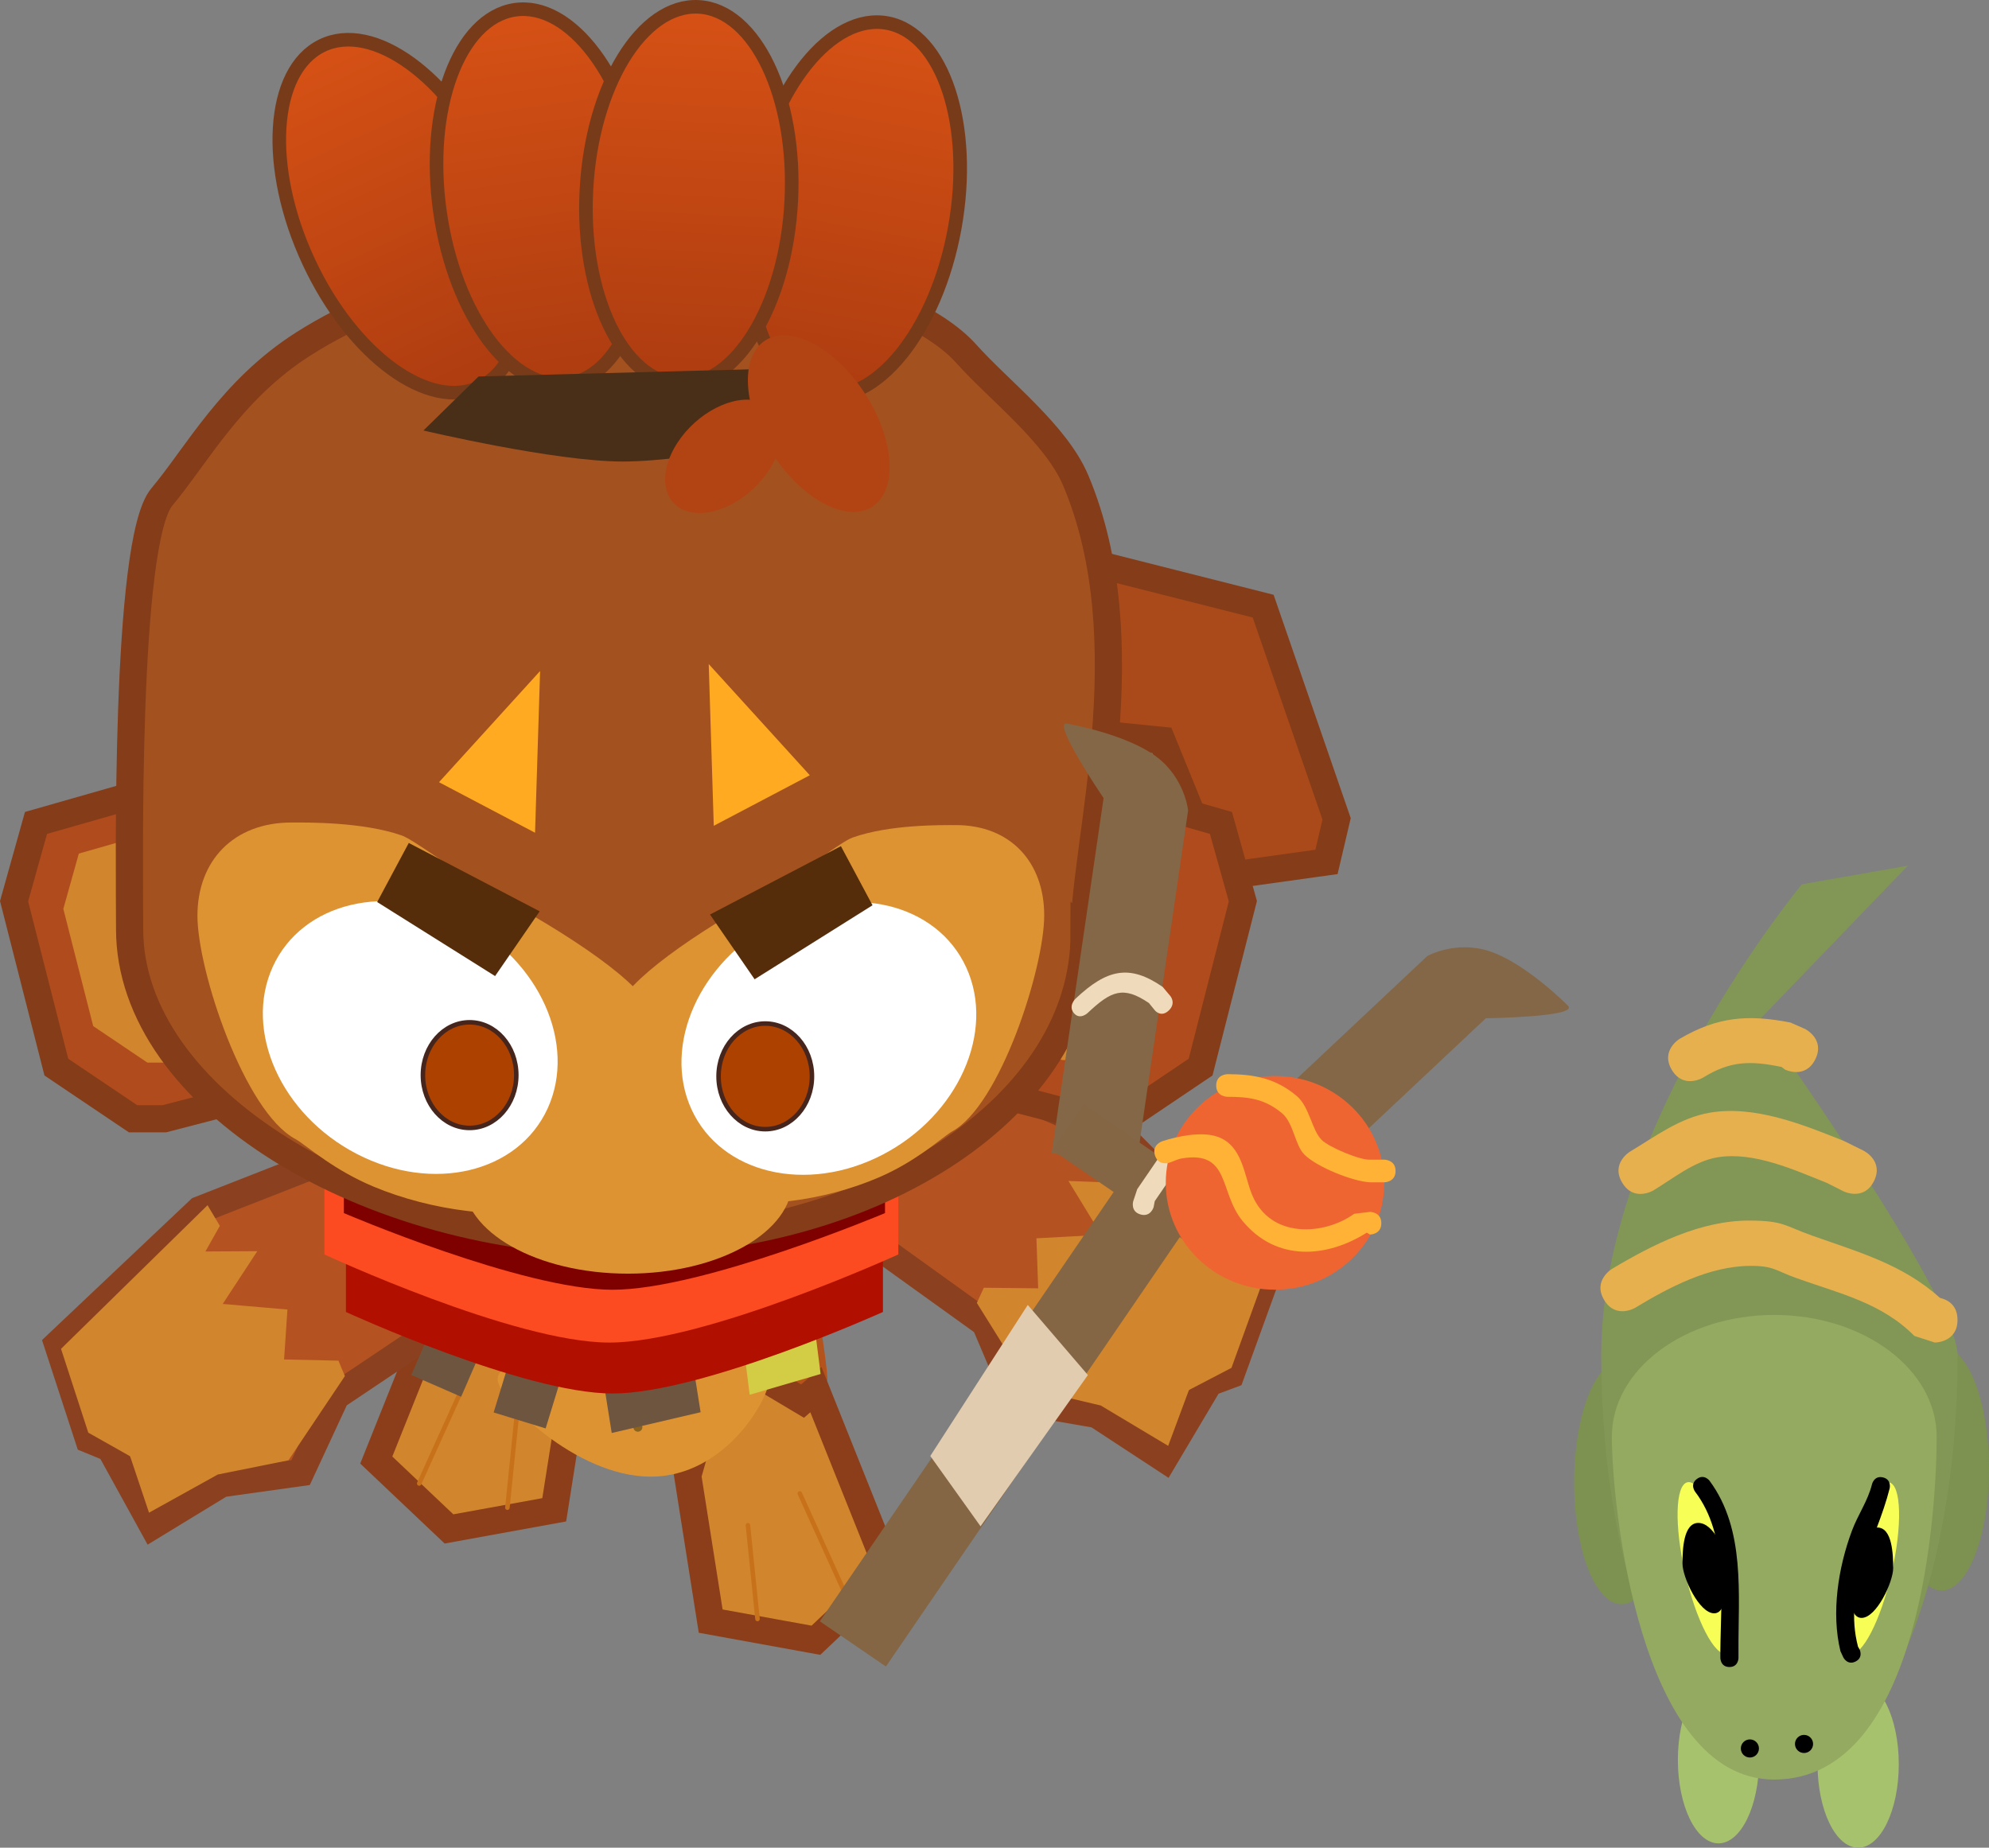 <svg version="1.1" xmlns="http://www.w3.org/2000/svg" xmlns:xlink="http://www.w3.org/1999/xlink" width="219.594" height="204.013" viewBox="0,0,219.594,204.013"><rect x="0" y="0" width="219.594" height="204.013" fill="#808080" stroke="none"/><defs><linearGradient x1="165.728" y1="91.477" x2="183.266" y2="129.122" gradientUnits="userSpaceOnUse" id="color-1"><stop offset="0" stop-color="#d65115"/><stop offset="1" stop-color="#ad3c10"/></linearGradient><linearGradient x1="228.196" y1="88.981" x2="220.753" y2="130.013" gradientUnits="userSpaceOnUse" id="color-2"><stop offset="0" stop-color="#d65115"/><stop offset="1" stop-color="#ad3c10"/></linearGradient><linearGradient x1="187.032" y1="87.511" x2="192.938" y2="128.806" gradientUnits="userSpaceOnUse" id="color-3"><stop offset="0" stop-color="#d65115"/><stop offset="1" stop-color="#ad3c10"/></linearGradient><linearGradient x1="207.349" y1="87.186" x2="205.158" y2="128.864" gradientUnits="userSpaceOnUse" id="color-4"><stop offset="0" stop-color="#d65115"/><stop offset="1" stop-color="#ad3c10"/></linearGradient></defs><g transform="translate(-130.203,-86.426)"><g data-paper-data="{&quot;isPaintingLayer&quot;:true}" fill-rule="nonzero" stroke-linejoin="miter" stroke-miterlimit="10" stroke-dasharray="" stroke-dashoffset="0" style="mix-blend-mode: normal"><path d="M180.382,236.275l2.546,-10.401h36.758c0,0 1.867,10.932 1.867,12.908c0,0.398 -6.281,7.338 -6.281,7.338c0,0 -20.887,0.904 -27.543,-0.447c-2.869,-0.582 -7.348,-9.398 -7.348,-9.398z" fill="#b4531b" stroke="none" stroke-width="0" stroke-linecap="butt"/><path d="M193.927,237.075l-2.535,16.055l-11.619,2.113l-8.028,-7.605l8.028,-20.069l1.479,1.268l10.864,-0.336z" data-paper-data="{&quot;index&quot;:null}" fill="#d1852d" stroke="#8b3e19" stroke-width="3" stroke-linecap="round"/><path d="M187.278,242.543l-1.056,10.351" data-paper-data="{&quot;index&quot;:null}" fill="none" stroke="#c8711b" stroke-width="0.5" stroke-linecap="round"/><path d="M181.553,239.03l-5.07,11.196" data-paper-data="{&quot;index&quot;:null}" fill="none" stroke="#c8711b" stroke-width="0.5" stroke-linecap="round"/><path d="M209.977,235.87l8.827,5.258l1.479,-1.268l8.028,20.069l-8.028,7.605l-11.619,-2.113l-2.535,-16.055z" fill="#d1852d" stroke="#8b3e19" stroke-width="3" stroke-linecap="round"/><path d="M215.136,238.698c0,2.1 -4.814,10.774 -13.098,10.774c-8.284,0 -16.9,-8.674 -16.9,-10.774c0,-2.1 6.715,-3.803 14.999,-3.803c8.284,0 14.999,1.702 14.999,3.803z" fill="#de9333" stroke="none" stroke-width="0" stroke-linecap="butt"/><path d="M212.778,254.835l1.056,10.351" fill="none" stroke="#c8711b" stroke-width="0.5" stroke-linecap="round"/><path d="M223.573,262.518l-5.07,-11.196" fill="none" stroke="#c8711b" stroke-width="0.5" stroke-linecap="round"/><path d="M200.125,244.007c0,-0.276 0.224,-0.5 0.5,-0.5c0.276,0 0.5,0.224 0.5,0.5c0,0.276 -0.224,0.5 -0.5,0.5c-0.276,0 -0.5,-0.224 -0.5,-0.5z" fill="#8b631d" stroke="none" stroke-width="0.5" stroke-linecap="butt"/><path d="M224.662,209.909l11.781,-5.291l18.255,7.852l15.174,15.313l-3.78,10.426l-2.376,0.885l-4.988,8.396l-7.457,-4.887l-8.675,-1.502l-3.641,-8.563l-16.319,-11.73z" fill="#b45222" stroke="#8b4120" stroke-width="3" stroke-linecap="round"/><path d="M238.335,230.273l0.644,-1.409l6.102,0.064l-0.193,-5.539l7.334,-0.395l-3.603,-5.905l5.692,0.217l-1.634,-3.132l1.183,-1.844l15.325,16.033l-3.224,8.916l-4.698,2.452l-2.218,5.97l-7.222,-4.323l-7.688,-1.811z" fill="#d1852d" stroke="#d1852d" stroke-width="0.5" stroke-linecap="round"/><path d="M183.997,229.389l-16.691,11.193l-3.917,8.44l-8.72,1.219l-7.612,4.642l-4.712,-8.554l-2.345,-0.962l-3.44,-10.543l15.663,-14.811l18.501,-7.255l11.602,5.671z" data-paper-data="{&quot;index&quot;:null}" fill="#b45222" stroke="#8b4120" stroke-width="3" stroke-linecap="round"/><path d="M161.898,247.439l-7.743,1.56l-7.358,4.086l-2.023,-6.039l-4.615,-2.603l-2.933,-9.016l15.838,-15.526l1.123,1.881l-1.735,3.077l5.696,-0.032l-3.793,5.785l7.318,0.633l-0.373,5.53l6.101,0.134l0.598,1.429z" data-paper-data="{&quot;index&quot;:null}" fill="#d1852d" stroke="#d1852d" stroke-width="0.5" stroke-linecap="round"/><g stroke="none" stroke-width="0" stroke-linecap="butt"><path d="M212.972,240.428l-0.787,-6.189l7.83,-2.292l0.787,6.189z" fill="#d3cc45"/><path d="M184.703,242.383l1.841,-6.002l5.741,1.761l-1.841,6.002z" fill="#6e553f"/><path d="M197.739,244.649l-0.986,-6.189l9.814,-2.292l0.986,6.189z" fill="#6e553f"/><path d="M175.606,238.244l2.511,-5.754l5.504,2.402l-2.511,5.754z" fill="#6e553f"/><path d="M168.394,231.288v-12.35h59.29v12.35c0,0 -19.94,9.001 -29.857,9.001c-9.846,0 -29.433,-9.001 -29.433,-9.001z" fill="#b11000"/><path d="M166.018,224.935v-13.352h63.364v13.352c0,0 -21.31,9.731 -31.908,9.731c-10.523,0 -31.456,-9.731 -31.456,-9.731z" fill="#fc4a21"/><path d="M168.168,220.369v-11.615h59.743v11.615c0,0 -20.092,8.465 -30.085,8.465c-9.921,0 -29.658,-8.465 -29.658,-8.465z" fill="#7e0100"/></g><path d="M245.614,167.614l0.839,-20.132l23.208,5.872l8.109,23.487l-1.118,4.753l-12.023,1.678l-6.151,-15.099l-5.592,-0.559z" fill="#aa4a1a" stroke="#853c18" stroke-width="3" stroke-linecap="round"/><path d="M148.001,173.142l9.678,34.392l-9.332,2.42h-3.456l-8.468,-5.703l-4.666,-18.319l2.42,-8.641l9.678,-2.765z" fill="#b04b1d" stroke="#853c18" stroke-width="3" stroke-linecap="round"/><path d="M255.323,174.525l9.678,2.765l2.42,8.641l-4.666,18.319l-8.468,5.703h-3.456l-9.332,-2.42l9.678,-34.392z" data-paper-data="{&quot;index&quot;:null}" fill="#b04b1d" stroke="#853c18" stroke-width="3" stroke-linecap="round"/><path d="M250.69,178.44l6.838,1.954l1.71,6.106l-3.297,12.944l-5.983,4.03h-2.442l-6.594,-1.71l6.838,-24.3z" data-paper-data="{&quot;index&quot;:null}" fill="#d1852d" stroke="none" stroke-width="0" stroke-linecap="round"/><path d="M148.673,177.743l6.838,24.3l-6.594,1.71h-2.442l-5.983,-4.03l-3.297,-12.944l1.71,-6.106l6.838,-1.954z" fill="#d1852d" stroke="none" stroke-width="0" stroke-linecap="round"/><path d="M249.891,189.591c0,18.771 -22.803,33.988 -50.933,33.988c-28.129,0 -54.445,-15.793 -54.445,-34.564c0,-6.035 -0.57,-42.811 3.563,-47.723c3.84,-4.564 7.646,-11.813 15.61,-16.888c10.128,-6.454 25.173,-10.278 35.858,-10.278c8.573,0 30.354,3.537 37.367,11.39c3.585,4.014 9.889,8.806 12.064,13.973c7.528,17.889 0.917,39.976 0.917,50.103z" fill="#a45120" stroke="#853c18" stroke-width="3" stroke-linecap="butt"/><path d="M218.16,119.323c0.071,0.212 0.001,0.681 -0.171,1.241c0.296,1.484 -0.39,3.467 -1.284,4.742c-0.16,0.339 -0.406,0.629 -0.71,0.843c-0.365,0.335 -0.808,0.579 -1.243,0.393c-0.775,0 -1.455,-0.408 -1.836,-1.022l-1.36,1.632l-0.052,-0.044l-0.08,0.188c-6.712,5.419 -15.732,1.608 -21.834,-2.968c0,0 -1.328,-0.996 -0.783,-2.406l-1.585,-0.903c0,0 -1.876,-1.072 -0.804,-2.947c0.254,-0.444 0.552,-0.723 0.861,-0.89c0.104,-0.119 0.219,-0.242 0.346,-0.369c1.701,-1.701 5.561,1.735 7.061,2.415c5.74,2.604 11.86,2.571 17.945,1.05l0.059,-0.039c0.281,-0.1 0.635,-0.378 1.003,-0.678c1.175,-2.168 3.185,-4.085 4.467,-0.238z" fill="#a45120" stroke="none" stroke-width="0.5" stroke-linecap="butt"/><path d="M202.315,198.908c0,3.121 -1.4,18.376 -11.064,20.872c-5.297,1.368 -13.392,0.352 -19.827,-2.342c-2.093,-0.876 -3.843,-1.925 -5.231,-2.862c-1.647,-1.111 -2.786,-2.066 -3.39,-2.39c-5.629,-3.019 -10.801,-18.597 -10.801,-24.645c0,-6.048 3.954,-10.298 10.392,-10.298c1.641,0 7.804,-0.086 12.151,1.427c1.365,0.475 5.874,3.952 7.341,4.541c3.219,1.291 0.982,0.874 4.081,2.58c8.633,4.751 16.348,10.158 16.348,13.118z" fill="#de9333" stroke="none" stroke-width="0" stroke-linecap="butt"/><path d="M217.674,216.831c0,5.647 -8.124,10.225 -18.146,10.225c-10.022,0 -18.146,-4.578 -18.146,-10.225c0,-5.647 7.836,-18.722 17.858,-18.722c10.022,0 18.434,13.075 18.434,18.722z" fill="#de9333" stroke="none" stroke-width="0" stroke-linecap="butt"/><path d="M213.599,185.799c2.91,-1.65 0.81,-1.247 3.832,-2.496c1.377,-0.569 5.611,-3.934 6.892,-4.394c4.081,-1.464 9.867,-1.38 11.408,-1.38c6.045,0 9.757,4.112 9.757,9.964c0,5.852 -4.856,20.925 -10.141,23.847c-0.567,0.314 -1.637,1.237 -3.183,2.312c-1.304,0.907 -2.946,1.922 -4.912,2.769c-6.042,2.606 -13.642,3.589 -18.615,2.266c-9.073,-2.414 -10.387,-17.175 -10.387,-20.195c0,-2.864 7.243,-8.096 15.348,-12.693z" data-paper-data="{&quot;index&quot;:null}" fill="#de9333" stroke="none" stroke-width="0" stroke-linecap="butt"/><path d="M190.661,208.822c-3.255,7.101 -12.683,9.348 -21.058,5.019c-8.376,-4.329 -12.527,-13.595 -9.273,-20.696c3.255,-7.101 12.683,-9.348 21.058,-5.019c8.376,4.329 12.527,13.595 9.273,20.696z" fill="#ffffff" stroke="#954116" stroke-width="0" stroke-linecap="butt"/><path d="M187.205,205.135c0,3.221 -2.309,5.832 -5.156,5.832c-2.848,0 -5.156,-2.611 -5.156,-5.832c0,-3.221 2.309,-5.832 5.156,-5.832c2.848,0 5.156,2.611 5.156,5.832z" fill="#ad4100" stroke="#46251d" stroke-width="0.5" stroke-linecap="butt"/><path d="M175.437,179.836l13.984,7.304l-4.629,6.72l-12.618,-7.922z" fill="#562d0a" stroke="#562d0a" stroke-width="0.5" stroke-linecap="round"/><path d="M215.822,188.226c8.376,-4.329 17.804,-2.082 21.058,5.019c3.255,7.101 -0.897,16.366 -9.273,20.696c-8.376,4.329 -17.804,2.082 -21.058,-5.019c-3.255,-7.101 0.897,-16.366 9.273,-20.696z" data-paper-data="{&quot;index&quot;:null}" fill="#ffffff" stroke="#954116" stroke-width="0" stroke-linecap="butt"/><path d="M226.203,186.293l-12.618,7.922l-4.629,-6.72l13.984,-7.304z" data-paper-data="{&quot;index&quot;:null}" fill="#562d0a" stroke="#562d0a" stroke-width="0.5" stroke-linecap="round"/><path d="M184.71,105.272c4.843,10.395 4.197,21.073 -1.443,23.85c-5.64,2.776 -14.138,-3.4 -18.981,-13.796c-4.843,-10.395 -4.197,-21.073 1.443,-23.85c5.64,-2.776 14.138,3.4 18.981,13.796z" fill="url(#color-1)" stroke="#783b1a" stroke-width="1.5" stroke-linecap="butt"/><path d="M235.605,111.63c-2.055,11.331 -8.705,19.561 -14.853,18.383c-6.148,-1.178 -9.465,-11.319 -7.41,-22.649c2.055,-11.331 8.705,-19.561 14.853,-18.383c6.148,1.178 9.465,11.319 7.41,22.649z" fill="url(#color-2)" stroke="#783b1a" stroke-width="1.5" stroke-linecap="butt"/><path d="M201.188,106.466c1.631,11.403 -2.063,21.406 -8.25,22.34c-6.187,0.935 -12.525,-7.552 -14.155,-18.955c-1.631,-11.403 2.063,-21.406 8.25,-22.34c6.187,-0.935 12.525,7.552 14.155,18.955z" fill="url(#color-3)" stroke="#783b1a" stroke-width="1.5" stroke-linecap="butt"/><path d="M217.56,108.653c-0.605,11.509 -6.157,20.558 -12.402,20.211c-6.244,-0.347 -10.816,-9.958 -10.211,-21.467c0.605,-11.509 6.157,-20.558 12.402,-20.211c6.244,0.347 10.816,9.958 10.211,21.467z" fill="url(#color-4)" stroke="#783b1a" stroke-width="1.5" stroke-linecap="butt"/><path d="M176.951,133.957l6.086,-5.963l32.81,-0.869l7.39,6.833c0,0 -16.393,3.429 -24.289,3.429c-7.514,0 -21.997,-3.429 -21.997,-3.429z" fill="#4a2f18" stroke="none" stroke-width="0" stroke-linecap="butt"/><path d="M215.475,136.498c-3.266,-5.069 -3.622,-10.655 -0.795,-12.476c2.827,-1.821 7.766,0.811 11.032,5.88c3.266,5.069 3.622,10.655 0.795,12.476c-2.827,1.821 -7.766,-0.811 -11.032,-5.88z" fill="#b14412" stroke="#783b1a" stroke-width="0" stroke-linecap="butt"/><path d="M204.965,135.36c2.159,-3.361 6.19,-5.435 9.003,-4.633c2.813,0.802 3.343,4.177 1.184,7.538c-2.159,3.361 -6.19,5.435 -9.003,4.633c-2.813,-0.802 -3.343,-4.177 -1.184,-7.538z" fill="#b14412" stroke="#783b1a" stroke-width="0" stroke-linecap="butt"/><g stroke="none" stroke-linecap="butt"><path d="M220.717,265.445l35.393,-51.722l7.294,4.991l-35.393,51.722z" fill="#846644" stroke-width="NaN"/><path d="M246.313,213.75c0,0 4.356,-29.803 5.197,-35.553c0.269,-1.842 0.533,-3.648 0.533,-3.648c0,0 -5.744,-8.471 -4.08,-8.228c0.702,0.103 6.709,1.262 9.891,3.638c3.173,2.369 3.522,5.955 3.522,5.955l-5.73,39.201z" fill="#846746" stroke-width="0"/><path d="M258.92,219.122l28.863,-27.137c0,0 3.14,-1.766 6.899,-0.52c3.769,1.249 8.158,5.511 8.645,6.028c1.152,1.225 -9.082,1.365 -9.082,1.365c0,0 -1.33,1.25 -2.686,2.525c-4.234,3.981 -26.177,24.612 -26.177,24.612z" data-paper-data="{&quot;index&quot;:null}" fill="#846746" stroke-width="0"/><path d="M246.407,213.424l3.454,-5.048l18.028,12.336l-3.454,5.048z" fill="#846644" stroke-width="0"/><path d="M277.561,214.621c-1.165,0.129 -1.293,-1.036 -1.293,-1.036l-0.081,-0.991c0.096,-0.88 0.427,-1.734 0.436,-2.62c0.005,-0.512 -3.668,-1.505 -4.001,-1.629c0,0 -1.099,-0.406 -0.693,-1.505c0.406,-1.099 1.505,-0.693 1.505,-0.693c1.746,0.645 4.946,1.105 5.468,3.278c0.268,1.116 -0.261,2.281 -0.385,3.423l0.081,0.479c0,0 0.129,1.165 -1.036,1.293z" fill="#efdbbb" stroke-width="0.5"/><path d="M259.233,198.006c-0.847,0.798 -1.508,0.001 -1.508,0.001l-0.682,-0.836c-2.834,-1.918 -4.157,-1.348 -6.771,1.114c0,0 -0.847,0.798 -1.508,0.001c-0.661,-0.797 0.187,-1.594 0.187,-1.594c3.478,-3.275 5.961,-3.817 9.614,-1.299l0.856,1.018c0,0 0.661,0.797 -0.187,1.594z" fill="#efdbbb" stroke-width="0.5"/><path d="M256.117,220.519c-1.127,-0.322 -0.805,-1.449 -0.805,-1.449l0.447,-1.345c0.747,-1.092 1.494,-2.183 2.241,-3.275c0,0 0.662,-0.967 1.629,-0.305c0.967,0.662 0.305,1.629 0.305,1.629c-0.747,1.092 -1.494,2.183 -2.241,3.275l-0.128,0.666c0,0 -0.322,1.127 -1.449,0.805z" fill="#efdbbb" stroke-width="0.5"/></g><path d="M219.847,205.272c0,3.221 -2.309,5.832 -5.156,5.832c-2.848,0 -5.156,-2.611 -5.156,-5.832c0,-3.221 2.309,-5.832 5.156,-5.832c2.848,0 5.156,2.611 5.156,5.832z" fill="#ad4100" stroke="#46251d" stroke-width="0.5" stroke-linecap="butt"/><path d="M283.029,217.031c0,6.516 -5.4,11.798 -12.06,11.798c-6.661,0 -12.06,-5.282 -12.06,-11.798c0,-6.516 5.4,-11.798 12.06,-11.798c6.661,0 12.06,5.282 12.06,11.798z" fill="#ef6531" stroke="none" stroke-width="0" stroke-linecap="butt"/><path d="M282.706,221.488c0,1.25 -1.25,1.25 -1.25,1.25l-0.355,-0.21c-4.358,2.758 -9.954,3.275 -13.72,-1.296c-2.604,-3.16 -1.32,-7.8 -6.699,-6.9c-0.479,0.08 -0.919,0.318 -1.378,0.476c0,0 -1.186,0.395 -1.581,-0.791c-0.395,-1.186 0.791,-1.581 0.791,-1.581c1.702,-0.551 4.353,-1.113 6.117,-0.493c2.766,0.971 2.912,4.252 3.811,6.417c2.021,4.869 7.947,4.477 11.273,2.087l1.742,-0.21c0,0 1.25,0 1.25,1.25z" fill="#ffb236" stroke="none" stroke-width="0.5" stroke-linecap="butt"/><path d="M284.279,215.72c0,1.25 -1.25,1.25 -1.25,1.25h-1.573c-1.857,-0.086 -5.821,-1.654 -7.237,-3.053c-1.073,-1.061 -1.183,-3.521 -2.505,-4.601c-1.928,-1.576 -3.662,-1.785 -5.989,-1.785c0,0 -1.25,0 -1.25,-1.25c0,-1.25 1.25,-1.25 1.25,-1.25c2.885,0 5.314,0.44 7.644,2.41c1.409,1.192 1.648,3.725 2.739,4.837c0.815,0.831 4.328,2.28 5.348,2.191h1.573c0,0 1.25,0 1.25,1.25z" fill="#ffb236" stroke="none" stroke-width="0.5" stroke-linecap="butt"/><path d="M243.702,230.926l6.292,7.341l-11.536,16.255l-5.244,-7.341z" fill="#e1ccb0" stroke="#e1ccb0" stroke-width="0.5" stroke-linecap="round"/><path d="M189.561,161.186l-0.524,16.78l-9.963,-5.244z" fill="#ffaa21" stroke="#ffaa21" stroke-width="0.5" stroke-linecap="round"/><path d="M219.207,171.954l-9.963,5.244l-0.524,-16.78z" data-paper-data="{&quot;index&quot;:null}" fill="#ffaa21" stroke="#ffaa21" stroke-width="0.5" stroke-linecap="round"/><g stroke="none" stroke-linecap="butt"><path d="M314.453,250.114c0,7.427 -2.341,13.448 -5.23,13.448c-2.888,0 -5.23,-6.021 -5.23,-13.448c0,-7.427 2.341,-13.448 5.23,-13.448c2.888,0 5.23,6.021 5.23,13.448z" fill="#7d9151" stroke-width="0"/><path d="M349.797,248.601c0,7.427 -2.341,13.448 -5.23,13.448c-2.888,0 -5.23,-6.021 -5.23,-13.448c0,-7.427 2.341,-13.448 5.23,-13.448c2.888,0 5.23,6.021 5.23,13.448z" fill="#7d9151" stroke-width="0"/><path d="M324.414,280.746c0,5.089 -2.007,9.214 -4.483,9.214c-2.476,0 -4.483,-4.125 -4.483,-9.214c0,-5.089 2.007,-9.214 4.483,-9.214c2.476,0 4.483,4.125 4.483,9.214z" fill="#a7c26d" stroke-width="0"/><path d="M339.836,281.225c0,5.089 -2.007,9.214 -4.483,9.214c-2.476,0 -4.483,-4.125 -4.483,-9.214c0,-5.089 2.007,-9.214 4.483,-9.214c2.476,0 4.483,4.125 4.483,9.214z" fill="#a7c26d" stroke-width="0"/><path d="M306.984,236.113c0,-25.445 22.164,-52.049 22.164,-52.049l11.691,-2.052l-16.363,16.98c0,0 21.856,30.582 21.856,37.12c0,25.445 -8.808,46.072 -19.674,46.072c-10.866,0 -19.674,-20.627 -19.674,-46.072z" fill="#829755" stroke-width="0"/><path d="M344.019,245.062c0,7.427 -1.512,37.854 -17.931,37.854c-14.925,0 -17.931,-30.427 -17.931,-37.854c0,-7.427 8.028,-13.448 17.931,-13.448c9.903,0 17.931,6.021 17.931,13.448z" fill="#93aa60" stroke-width="0"/><path d="M344.393,229.739c0.738,0.166 1.927,0.701 1.927,2.425c0,2.5 -2.5,2.5 -2.5,2.5l-2.266,-0.732c-3.612,-3.666 -8.291,-4.692 -13.038,-6.393c-2.278,-0.816 -2.498,-1.363 -5.117,-1.342c-4.518,0.037 -8.903,2.355 -12.66,4.625c0,0 -2.144,1.286 -3.43,-0.858c-1.286,-2.144 0.858,-3.43 0.858,-3.43c4.545,-2.711 9.785,-5.37 15.232,-5.337c3.741,0.023 3.778,0.558 6.837,1.647c5.244,1.867 10.038,3.183 14.157,6.895z" fill="#e7b04f" stroke-width="0.5"/><path d="M337.091,216.846c-1.118,2.236 -3.354,1.118 -3.354,1.118l-1.803,-0.911c-3.599,-1.44 -8.111,-3.509 -12.119,-2.842c-2.577,0.429 -4.911,2.357 -7.083,3.661c0,0 -2.144,1.286 -3.43,-0.857c-1.286,-2.144 0.858,-3.43 0.858,-3.43c2.814,-1.688 5.522,-3.752 8.855,-4.309c4.968,-0.829 10.29,1.34 14.777,3.135l2.182,1.081c0,0 2.236,1.118 1.118,3.354z" fill="#e7b04f" stroke-width="0.5"/><path d="M330.616,203.398c-1.118,2.236 -3.354,1.118 -3.354,1.118l-0.368,-0.283c-3.461,-0.711 -5.674,-0.68 -8.683,1.187c0,0 -2.144,1.286 -3.43,-0.858c-1.286,-2.144 0.857,-3.43 0.857,-3.43c4.165,-2.437 7.514,-2.725 12.236,-1.802l1.624,0.713c0,0 2.236,1.118 1.118,3.354z" fill="#e7b04f" stroke-width="0.5"/><path d="M321.101,258.999c1.202,5.228 1.089,9.715 -0.251,10.024c-1.34,0.308 -3.401,-3.68 -4.603,-8.908c-1.202,-5.228 -1.089,-9.715 0.251,-10.024c1.34,-0.308 3.401,3.68 4.603,8.908z" fill="#f7ff57" stroke-width="0"/><path d="M338.788,250.11c1.34,0.308 1.453,4.796 0.251,10.024c-1.202,5.228 -3.263,9.216 -4.603,8.908c-1.34,-0.308 -1.453,-4.796 -0.251,-10.024c1.202,-5.228 3.263,-9.216 4.603,-8.908z" data-paper-data="{&quot;index&quot;:null}" fill="#f7ff57" stroke-width="0"/><path d="M322.399,279.482c0,-0.552 0.448,-1 1,-1c0.552,0 1,0.448 1,1c0,0.552 -0.448,1 -1,1c-0.552,0 -1,-0.448 -1,-1z" fill="#000000" stroke-width="0.5"/><path d="M328.376,278.984c0,-0.552 0.448,-1 1,-1c0.552,0 1,0.448 1,1c0,0.552 -0.448,1 -1,1c-0.552,0 -1,-0.448 -1,-1z" fill="#000000" stroke-width="0.5"/><path d="M320.698,259.07c0,1.516 0.406,5.489 -1.248,5.489c-1.654,0 -3.493,-3.974 -3.493,-5.489c0,-1.516 0.093,-4.491 1.747,-4.491c1.654,0 2.994,2.975 2.994,4.491z" fill="#000000" stroke-width="0"/><path d="M337.47,255.087c1.654,0 1.747,2.975 1.747,4.491c0,1.516 -1.84,5.489 -3.493,5.489c-1.654,0 -1.248,-3.974 -1.248,-5.489c0,-1.516 1.341,-4.491 2.994,-4.491z" data-paper-data="{&quot;index&quot;:null}" fill="#000000" stroke-width="0"/><path d="M335.061,269.884c-0.894,0.447 -1.342,-0.447 -1.342,-0.447l-0.325,-0.704c-1.027,-4.226 -0.253,-9.222 1.28,-13.315c0.666,-1.777 1.75,-3.264 2.213,-5.135c0,0 0.243,-0.97 1.213,-0.728c0.97,0.243 0.728,1.213 0.728,1.213c-1.501,5.952 -5.173,10.99 -3.493,17.48l0.174,0.294c0,0 0.447,0.894 -0.447,1.342z" fill="#000000" stroke-width="0.5"/><path d="M321.139,270.489c-1,0 -1,-1 -1,-1v-0.749c0.031,-5.678 0.918,-12.744 -2.794,-17.615c0,0 -0.6,-0.8 0.2,-1.4c0.8,-0.6 1.4,0.2 1.4,0.2c3.998,5.401 3.153,12.56 3.194,18.815v0.749c0,0 0,1 -1,1z" fill="#000000" stroke-width="0.5"/></g></g></g></svg>